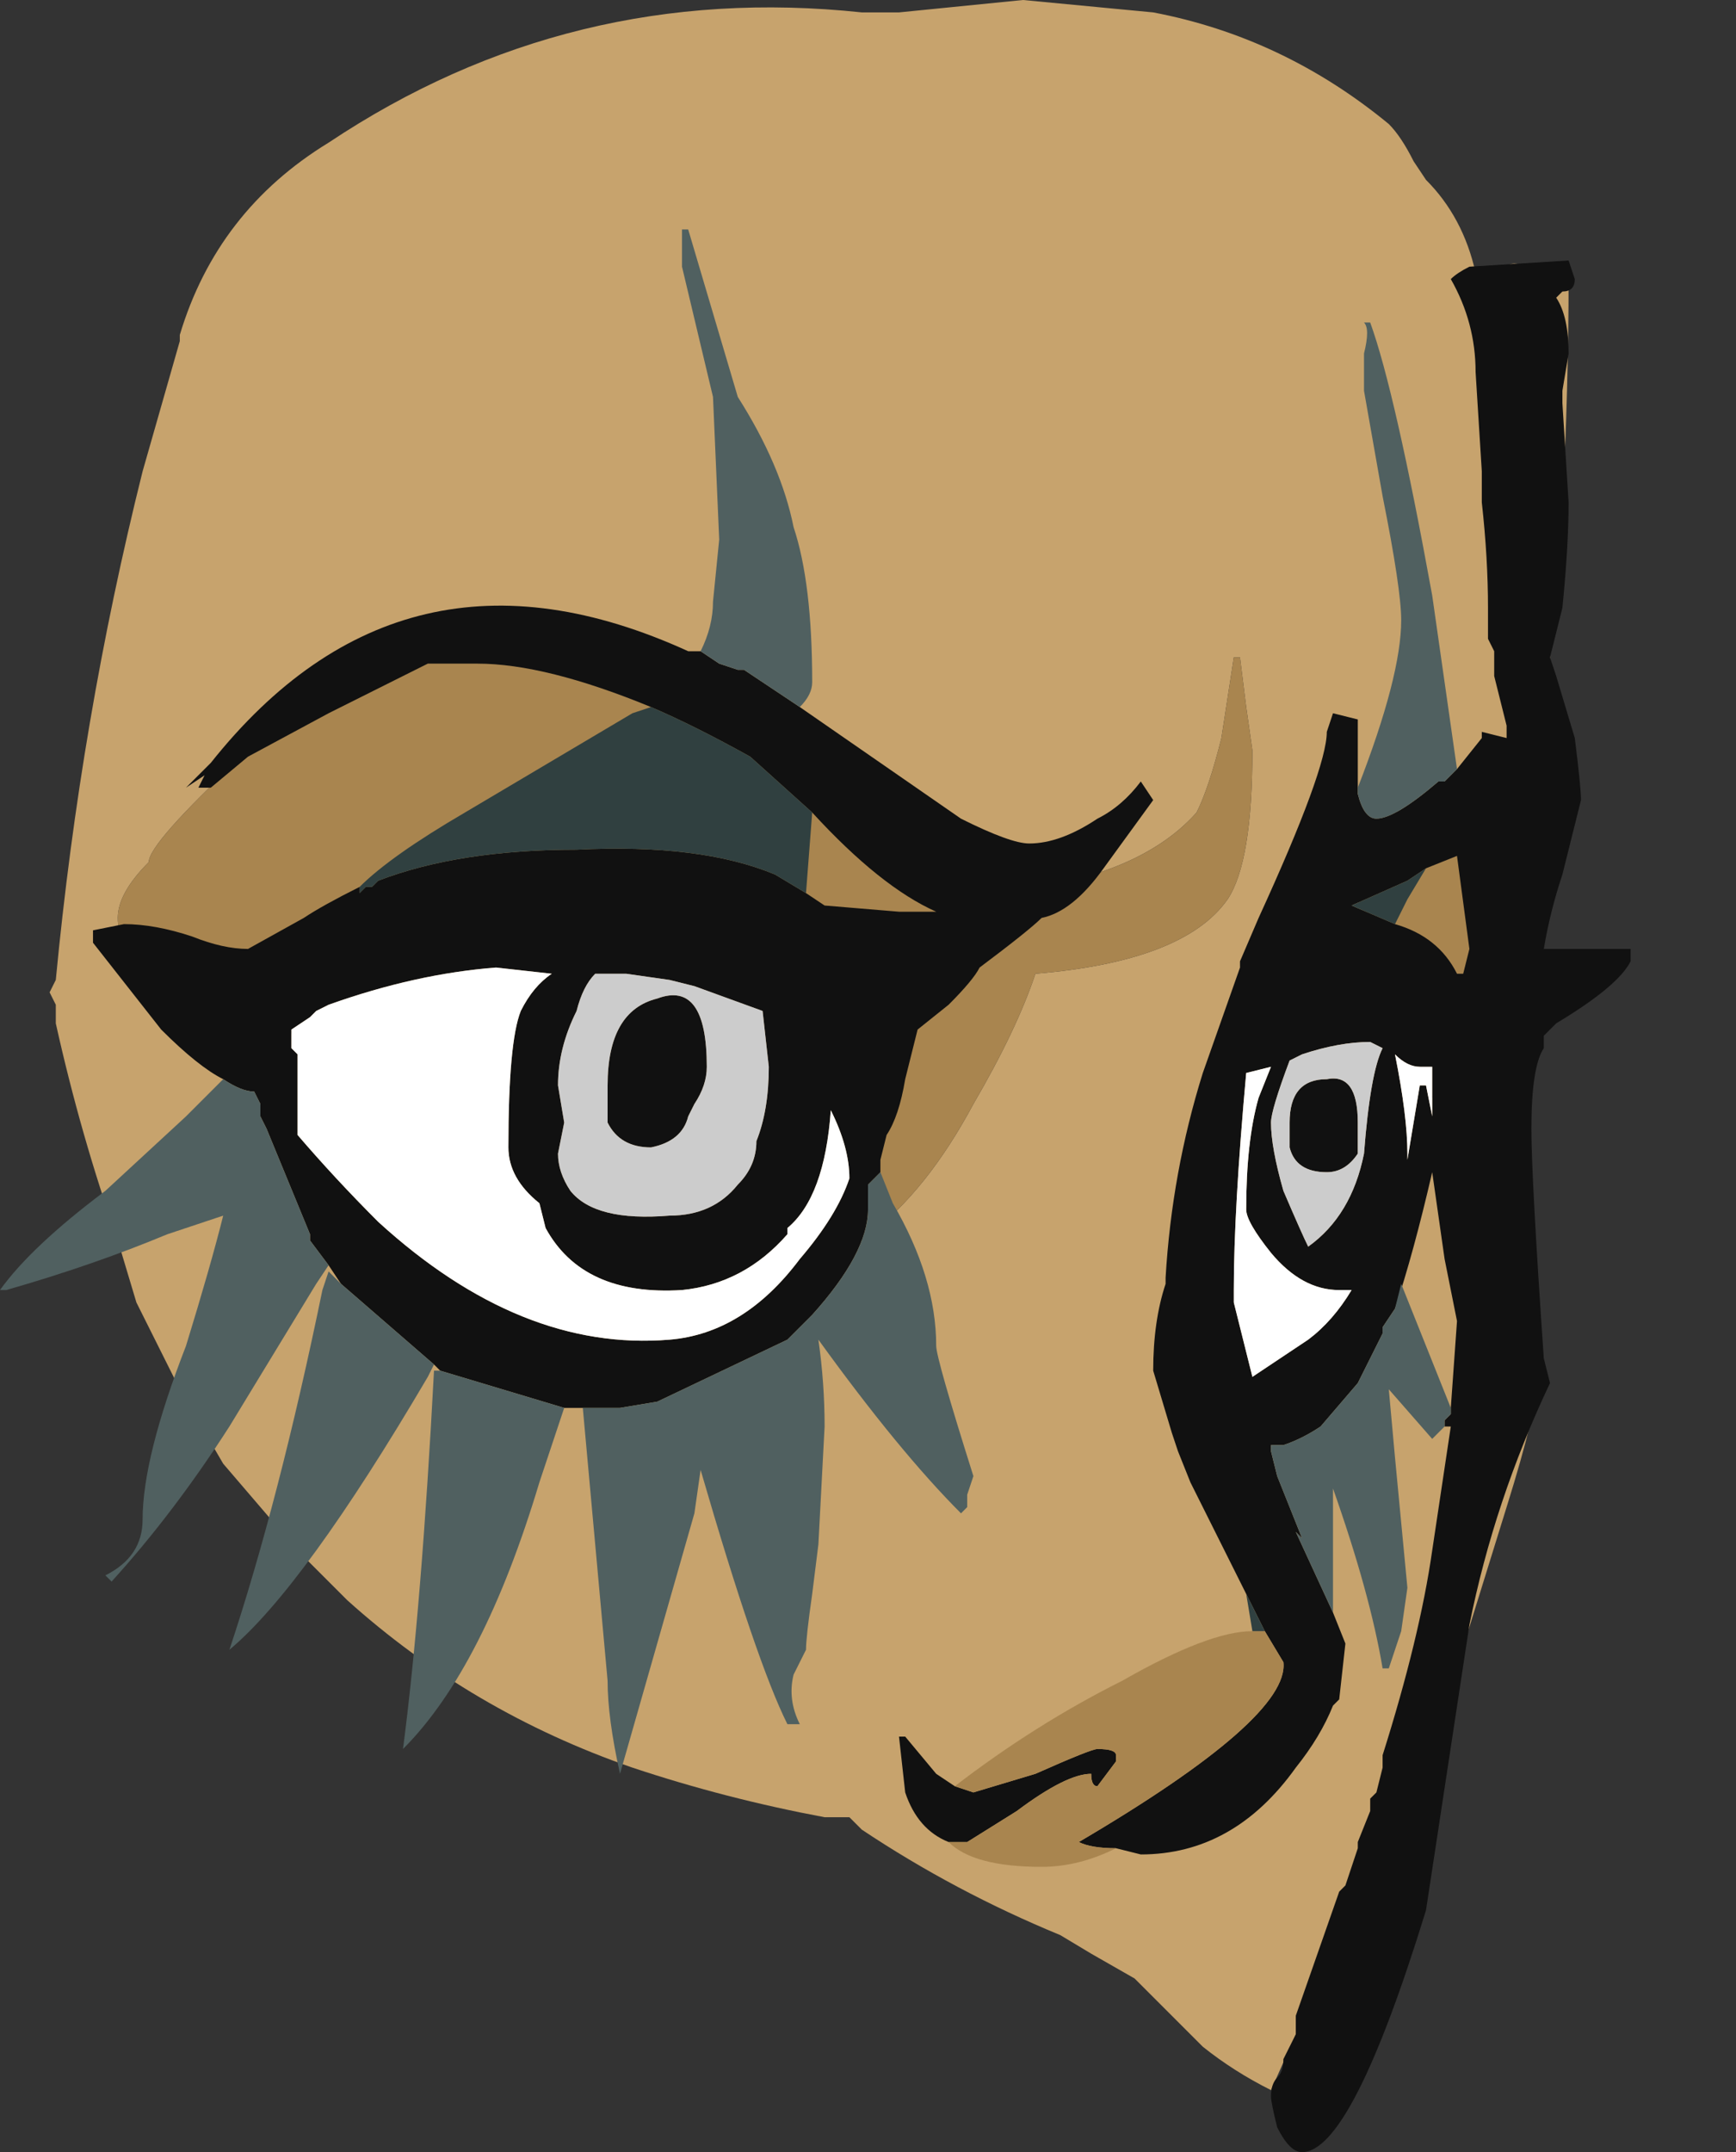 <?xml version="1.0" encoding="UTF-8" standalone="no"?>
<svg xmlns:ffdec="https://www.free-decompiler.com/flash" xmlns:xlink="http://www.w3.org/1999/xlink" ffdec:objectType="frame" height="121.45px" width="98.0px" xmlns="http://www.w3.org/2000/svg">
  <rect width="100%" height="100%" fill="#333333" stroke="none"/>
  <g transform="matrix(1.0, 0.0, 0.0, 1.0, 17.85, 74.2)">
    <use ffdec:characterId="385" height="17.35" transform="matrix(7.0, 0.0, 0.0, 7.0, -17.85, -74.2)" width="14.0" xlink:href="#shape0"/>
  </g>
  <defs>
    <g id="shape0" transform="matrix(1.0, 0.0, 0.0, 1.0, 2.55, 10.6)">
      <path d="M9.35 -8.4 L9.45 -8.4 9.6 -8.45 Q9.65 -8.5 9.75 -8.45 L10.1 -8.35 Q10.1 -7.5 10.05 -6.5 L9.95 -5.5 9.95 -4.8 9.7 -0.6 9.85 0.5 Q9.85 0.75 9.6 1.55 L9.15 3.0 7.7 6.25 Q7.4 6.1 7.15 5.9 L6.6 5.35 6.25 5.15 6.0 5.0 Q5.15 4.65 4.4 4.15 L4.3 4.05 4.1 4.05 Q3.3 3.9 2.55 3.65 1.25 3.2 0.25 2.3 L-0.15 1.9 Q-0.45 1.55 -0.75 1.2 L-1.1 0.6 -1.45 -0.1 -1.6 -0.6 Q-1.9 -1.45 -2.1 -2.35 L-2.1 -2.5 -2.15 -2.6 -2.1 -2.7 Q-1.9 -4.8 -1.4 -6.8 L-1.1 -7.85 -1.1 -7.9 Q-0.8 -8.9 0.1 -9.45 2.05 -10.75 4.4 -10.5 L4.7 -10.5 5.7 -10.6 6.75 -10.5 Q7.8 -10.3 8.65 -9.6 8.75 -9.5 8.85 -9.3 L8.95 -9.15 Q9.25 -8.85 9.35 -8.4 M3.55 -4.55 L3.1 -4.85 Q2.1 -5.4 0.6 -5.25 0.25 -5.25 -0.6 -4.5 -1.35 -3.8 -1.35 -3.65 -1.6 -3.4 -1.6 -3.2 -1.6 -3.1 -1.55 -3.0 L3.45 -0.3 Q4.55 -0.3 5.3 -1.7 5.65 -2.3 5.8 -2.75 7.0 -2.85 7.35 -3.35 7.55 -3.65 7.55 -4.55 L7.5 -4.9 7.45 -5.3 7.4 -5.3 7.3 -4.65 Q7.2 -4.25 7.1 -4.05 6.7 -3.6 5.85 -3.45 L3.55 -4.55 M9.0 -4.05 L8.15 -4.05 9.15 -1.35 9.45 -3.3 9.0 -4.05 M11.45 -3.2 L11.45 -3.2" fill="#c7a36d" fill-rule="evenodd" stroke="none"/>
      <path d="M3.55 -4.55 L5.85 -3.45 Q6.7 -3.6 7.1 -4.05 7.2 -4.25 7.3 -4.65 L7.4 -5.3 7.45 -5.3 7.5 -4.9 7.55 -4.55 Q7.55 -3.65 7.35 -3.35 7.0 -2.85 5.8 -2.75 5.65 -2.3 5.3 -1.7 4.55 -0.3 3.45 -0.3 L-1.55 -3.0 Q-1.6 -3.1 -1.6 -3.2 -1.6 -3.4 -1.35 -3.65 -1.35 -3.8 -0.6 -4.5 0.25 -5.25 0.6 -5.25 2.1 -5.4 3.1 -4.85 L3.55 -4.55 M9.0 -4.05 L9.45 -3.3 9.15 -1.35 8.15 -4.05 9.0 -4.05" fill="#a9854f" fill-rule="evenodd" stroke="none"/>
      <path d="M9.2 -4.4 L9.4 -4.65 9.4 -4.7 9.6 -4.65 9.6 -4.75 9.5 -5.15 9.5 -5.35 9.45 -5.45 9.45 -5.7 Q9.45 -6.1 9.4 -6.55 L9.4 -6.8 9.35 -7.6 Q9.35 -8.0 9.15 -8.35 9.2 -8.4 9.3 -8.45 L10.1 -8.5 10.15 -8.35 Q10.15 -8.25 10.05 -8.25 L10.0 -8.2 Q10.1 -8.05 10.1 -7.75 L10.05 -7.45 10.05 -7.35 10.1 -6.55 Q10.1 -6.2 10.05 -5.7 L9.95 -5.3 10.0 -5.15 10.15 -4.65 Q10.2 -4.25 10.2 -4.15 L10.05 -3.55 Q9.95 -3.25 9.9 -2.95 L10.6 -2.95 10.6 -2.85 Q10.5 -2.65 10.0 -2.35 L9.9 -2.25 9.9 -2.15 Q9.8 -2.0 9.8 -1.5 9.8 -1.1 9.9 0.35 L9.95 0.55 Q9.5 1.5 9.3 2.5 L8.95 4.8 Q8.35 6.75 7.95 6.75 7.85 6.75 7.75 6.55 7.7 6.35 7.7 6.3 7.7 6.2 7.75 6.15 7.8 6.1 7.8 6.0 L7.9 5.8 7.9 5.65 8.25 4.65 8.3 4.6 8.4 4.3 8.4 4.25 8.5 4.0 8.5 3.9 8.55 3.85 8.6 3.65 8.6 3.55 Q8.9 2.6 9.0 1.9 L9.15 0.9 9.1 0.9 9.1 0.85 9.15 0.8 9.15 0.75 9.2 0.05 9.1 -0.45 9.0 -1.15 Q8.85 -0.5 8.7 -0.05 L8.6 0.1 8.6 0.15 8.4 0.55 8.1 0.9 Q7.95 1.0 7.8 1.05 L7.7 1.05 7.7 1.1 7.75 1.3 7.95 1.8 7.9 1.75 8.2 2.4 8.3 2.65 8.25 3.1 8.2 3.15 Q8.1 3.4 7.9 3.65 7.4 4.35 6.65 4.35 L6.45 4.3 Q6.25 4.3 6.15 4.25 7.85 3.25 7.8 2.8 L7.65 2.55 7.5 2.25 7.05 1.35 6.95 1.1 6.9 0.95 6.75 0.45 Q6.75 0.05 6.85 -0.25 L6.85 -0.3 Q6.9 -1.15 7.15 -1.95 L7.45 -2.8 7.45 -2.85 7.6 -3.2 Q8.15 -4.4 8.15 -4.7 L8.2 -4.85 8.4 -4.8 8.4 -4.2 Q8.45 -4.0 8.55 -4.0 8.7 -4.0 9.05 -4.3 L9.1 -4.3 9.2 -4.4 M5.1 4.25 Q4.85 4.15 4.75 3.85 L4.7 3.4 4.75 3.4 5.0 3.7 5.15 3.8 5.3 3.85 5.8 3.7 Q6.25 3.5 6.3 3.5 6.45 3.5 6.45 3.55 L6.45 3.6 6.3 3.8 Q6.25 3.8 6.25 3.7 6.05 3.7 5.65 4.0 L5.25 4.25 5.1 4.25 M3.9 -4.9 L5.2 -4.0 Q5.6 -3.8 5.75 -3.8 6.0 -3.8 6.3 -4.0 6.5 -4.1 6.65 -4.3 L6.75 -4.15 6.35 -3.6 Q6.1 -3.25 5.85 -3.2 5.75 -3.1 5.35 -2.8 5.3 -2.7 5.1 -2.5 L4.85 -2.3 4.75 -1.9 Q4.7 -1.6 4.6 -1.45 L4.55 -1.25 4.55 -1.15 4.45 -1.05 4.45 -0.85 Q4.45 -0.5 4.0 0.0 L3.8 0.2 2.75 0.7 2.45 0.75 2.15 0.75 2.0 0.75 1.0 0.45 0.95 0.4 0.2 -0.25 0.1 -0.4 -0.05 -0.6 -0.05 -0.65 -0.4 -1.5 -0.45 -1.6 -0.45 -1.7 -0.5 -1.8 Q-0.6 -1.8 -0.75 -1.9 -0.95 -2.0 -1.25 -2.3 L-1.8 -3.0 -1.8 -3.1 -1.55 -3.15 Q-1.3 -3.15 -1.0 -3.05 -0.75 -2.95 -0.55 -2.95 L-0.1 -3.2 Q0.05 -3.3 0.35 -3.45 L0.35 -3.4 0.4 -3.45 0.45 -3.45 0.5 -3.5 Q1.15 -3.75 2.1 -3.75 3.1 -3.8 3.7 -3.55 L3.95 -3.4 4.1 -3.3 4.7 -3.25 5.0 -3.25 Q4.55 -3.45 4.0 -4.05 L3.5 -4.5 Q3.05 -4.75 2.7 -4.9 1.85 -5.25 1.3 -5.25 L0.9 -5.25 0.1 -4.85 -0.55 -4.5 -0.85 -4.25 -0.95 -4.25 -0.9 -4.35 -1.05 -4.25 -0.85 -4.45 Q0.7 -6.4 3.0 -5.35 L3.1 -5.35 3.25 -5.25 3.4 -5.2 3.45 -5.2 3.9 -4.9 M2.25 -2.75 Q2.15 -2.65 2.1 -2.45 1.95 -2.15 1.95 -1.85 L2.0 -1.55 1.95 -1.3 Q1.95 -1.15 2.05 -1.0 2.25 -0.75 2.85 -0.8 3.2 -0.8 3.4 -1.05 3.55 -1.2 3.55 -1.4 3.65 -1.65 3.65 -2.0 L3.6 -2.45 3.05 -2.65 2.85 -2.7 2.5 -2.75 2.25 -2.75 M2.75 -2.55 Q3.15 -2.7 3.15 -2.0 3.15 -1.85 3.05 -1.7 L3.0 -1.6 Q2.95 -1.4 2.7 -1.35 2.45 -1.35 2.35 -1.55 2.35 -1.65 2.35 -1.75 L2.35 -1.85 Q2.35 -2.45 2.75 -2.55 M1.9 -2.75 L1.45 -2.8 Q0.8 -2.75 0.1 -2.5 L0.0 -2.45 -0.05 -2.4 -0.2 -2.3 -0.2 -2.15 -0.15 -2.1 -0.15 -1.45 Q0.15 -1.1 0.5 -0.75 1.65 0.3 2.85 0.2 3.45 0.15 3.9 -0.45 4.2 -0.8 4.3 -1.1 4.3 -1.35 4.15 -1.65 4.1 -0.95 3.8 -0.7 L3.8 -0.65 Q3.45 -0.25 2.95 -0.2 2.15 -0.15 1.85 -0.7 L1.8 -0.9 Q1.55 -1.1 1.55 -1.35 1.55 -2.2 1.65 -2.45 1.75 -2.65 1.9 -2.75 M4.55 -2.8 L4.55 -2.8 M8.7 -3.15 Q9.05 -3.05 9.2 -2.75 L9.25 -2.75 9.3 -2.95 9.2 -3.7 8.95 -3.6 8.8 -3.5 8.35 -3.3 8.7 -3.15 M7.95 -2.1 L7.85 -2.05 Q7.7 -1.65 7.7 -1.55 7.7 -1.35 7.8 -1.0 7.95 -0.65 8.0 -0.55 8.35 -0.8 8.45 -1.3 8.5 -1.95 8.6 -2.15 L8.5 -2.2 Q8.25 -2.2 7.95 -2.1 M7.5 -1.95 Q7.4 -0.85 7.4 -0.2 L7.4 -0.1 7.55 0.5 8.0 0.2 Q8.2 0.05 8.35 -0.2 L8.25 -0.2 Q7.95 -0.2 7.7 -0.5 7.5 -0.75 7.5 -0.85 7.5 -1.4 7.6 -1.75 L7.7 -2.0 7.5 -1.95 M8.4 -1.3 Q8.3 -1.15 8.15 -1.15 7.9 -1.15 7.85 -1.35 7.85 -1.45 7.85 -1.55 7.85 -1.9 8.15 -1.9 8.4 -1.95 8.4 -1.55 L8.4 -1.3 M9.0 -2.0 L8.9 -2.0 Q8.8 -2.0 8.7 -2.1 8.8 -1.6 8.8 -1.3 L8.8 -1.25 8.9 -1.85 8.95 -1.85 9.0 -1.6 9.0 -2.0" fill="#111111" fill-rule="evenodd" stroke="none"/>
      <path d="M6.45 4.3 Q6.15 4.45 5.85 4.45 5.3 4.45 5.1 4.25 L5.25 4.25 5.65 4.0 Q6.05 3.7 6.25 3.7 6.25 3.8 6.3 3.8 L6.45 3.6 6.45 3.55 Q6.45 3.5 6.3 3.5 6.25 3.5 5.8 3.7 L5.3 3.85 5.15 3.8 Q5.8 3.3 6.5 2.95 7.2 2.55 7.55 2.55 L7.65 2.55 7.8 2.8 Q7.85 3.25 6.15 4.25 6.25 4.3 6.45 4.3" fill="#a9854f" fill-rule="evenodd" stroke="none"/>
      <path d="M1.9 -2.75 Q1.75 -2.65 1.65 -2.45 1.55 -2.2 1.55 -1.35 1.55 -1.1 1.8 -0.9 L1.85 -0.7 Q2.15 -0.15 2.95 -0.2 3.45 -0.25 3.8 -0.65 L3.8 -0.7 Q4.1 -0.95 4.15 -1.65 4.3 -1.35 4.3 -1.1 4.2 -0.8 3.9 -0.45 3.45 0.15 2.85 0.2 1.65 0.3 0.5 -0.75 0.15 -1.1 -0.15 -1.45 L-0.15 -2.1 -0.2 -2.15 -0.2 -2.3 -0.05 -2.4 0.0 -2.45 0.1 -2.5 Q0.8 -2.75 1.45 -2.8 L1.9 -2.75 M7.5 -1.95 L7.7 -2.0 7.6 -1.75 Q7.5 -1.4 7.5 -0.85 7.5 -0.75 7.7 -0.5 7.95 -0.2 8.25 -0.2 L8.35 -0.2 Q8.2 0.05 8.0 0.2 L7.55 0.5 7.4 -0.1 7.4 -0.2 Q7.4 -0.85 7.5 -1.95 M9.0 -2.0 L9.0 -1.6 8.95 -1.85 8.9 -1.85 8.8 -1.25 8.8 -1.3 Q8.8 -1.6 8.7 -2.1 8.8 -2.0 8.9 -2.0 L9.0 -2.0" fill="#ffffff" fill-rule="evenodd" stroke="none"/>
      <path d="M2.75 -2.55 Q2.35 -2.45 2.35 -1.85 L2.35 -1.75 Q2.35 -1.65 2.35 -1.55 2.45 -1.35 2.7 -1.35 2.95 -1.4 3.0 -1.6 L3.05 -1.7 Q3.15 -1.85 3.15 -2.0 3.15 -2.7 2.75 -2.55 M2.25 -2.75 L2.5 -2.75 2.85 -2.7 3.05 -2.65 3.6 -2.45 3.65 -2.0 Q3.65 -1.65 3.55 -1.4 3.55 -1.2 3.4 -1.05 3.2 -0.8 2.85 -0.8 2.25 -0.75 2.05 -1.0 1.95 -1.15 1.95 -1.3 L2.0 -1.55 1.95 -1.85 Q1.95 -2.15 2.1 -2.45 2.15 -2.65 2.25 -2.75 M7.95 -2.1 Q8.25 -2.2 8.5 -2.2 L8.6 -2.15 Q8.5 -1.95 8.45 -1.3 8.35 -0.8 8.0 -0.55 7.95 -0.65 7.8 -1.0 7.7 -1.35 7.7 -1.55 7.7 -1.65 7.85 -2.05 L7.95 -2.1 M8.4 -1.3 L8.4 -1.55 Q8.4 -1.95 8.15 -1.9 7.85 -1.9 7.85 -1.55 7.85 -1.45 7.85 -1.35 7.9 -1.15 8.15 -1.15 8.3 -1.15 8.4 -1.3" fill="#cccccc" fill-rule="evenodd" stroke="none"/>
      <path d="M7.55 2.55 L7.5 2.25 7.65 2.55 7.55 2.55 M0.35 -3.45 Q0.6 -3.7 1.2 -4.05 L2.55 -4.85 2.7 -4.9 Q3.05 -4.75 3.5 -4.5 L4.0 -4.05 3.95 -3.4 3.7 -3.55 Q3.1 -3.8 2.1 -3.75 1.15 -3.75 0.5 -3.5 L0.45 -3.45 0.4 -3.45 0.35 -3.4 0.35 -3.45 M8.95 -3.6 L8.8 -3.35 8.7 -3.15 8.35 -3.3 8.8 -3.5 8.95 -3.6" fill="#304040" fill-rule="evenodd" stroke="none"/>
      <path d="M8.4 -4.2 L8.4 -4.25 Q8.75 -5.15 8.75 -5.6 8.75 -5.85 8.6 -6.6 L8.45 -7.45 8.45 -7.75 Q8.5 -7.95 8.45 -8.0 L8.5 -8.0 Q8.7 -7.45 9.0 -5.8 L9.2 -4.4 9.1 -4.3 9.05 -4.3 Q8.7 -4.0 8.55 -4.0 8.45 -4.0 8.4 -4.2 M9.1 0.85 L9.1 0.9 9.0 1.0 8.65 0.6 8.7 1.15 8.8 2.2 8.75 2.55 8.65 2.85 8.6 2.85 Q8.5 2.25 8.2 1.4 L8.2 2.4 7.9 1.75 7.95 1.8 7.75 1.3 7.7 1.1 7.7 1.05 7.8 1.05 Q7.95 1.0 8.1 0.9 L8.4 0.55 8.6 0.15 8.6 0.1 8.7 -0.05 8.75 -0.25 9.15 0.75 9.15 0.8 9.1 0.85 M3.1 -5.35 Q3.2 -5.55 3.2 -5.75 L3.25 -6.25 3.2 -7.4 2.95 -8.45 Q2.95 -8.65 2.95 -8.75 L3.0 -8.75 3.4 -7.4 Q3.75 -6.85 3.85 -6.35 4.0 -5.9 4.0 -5.1 4.0 -5.0 3.9 -4.9 L3.45 -5.2 3.4 -5.2 3.25 -5.25 3.1 -5.35 M4.55 -1.15 L4.65 -0.9 Q5.0 -0.3 5.0 0.25 5.0 0.35 5.3 1.3 L5.25 1.45 5.25 1.55 5.2 1.6 Q4.7 1.1 4.05 0.2 4.1 0.55 4.1 0.9 L4.05 1.85 4.0 2.25 Q3.95 2.6 3.95 2.7 L3.85 2.9 Q3.8 3.1 3.9 3.3 L3.8 3.3 Q3.55 2.8 3.1 1.25 L3.05 1.6 2.45 3.7 Q2.35 3.25 2.35 2.95 L2.15 0.75 2.45 0.75 2.75 0.7 3.8 0.2 4.0 0.0 Q4.45 -0.5 4.45 -0.85 L4.45 -1.05 4.55 -1.15 M2.0 0.75 L1.8 1.35 Q1.35 2.85 0.7 3.5 0.85 2.35 0.95 0.45 L1.0 0.45 2.0 0.75 M0.95 0.4 L0.9 0.5 Q-0.1 2.2 -0.7 2.7 -0.3 1.5 0.05 -0.2 L0.1 -0.35 0.2 -0.25 0.95 0.4 M0.1 -0.4 L0.0 -0.25 -0.7 0.9 Q-1.15 1.6 -1.65 2.15 L-1.7 2.1 Q-1.4 1.95 -1.4 1.65 -1.4 1.15 -1.05 0.25 -0.85 -0.4 -0.75 -0.8 L-1.2 -0.65 Q-1.8 -0.4 -2.5 -0.2 L-2.55 -0.2 Q-2.3 -0.55 -1.7 -1.0 L-1.05 -1.6 -0.75 -1.9 Q-0.6 -1.8 -0.5 -1.8 L-0.45 -1.7 -0.45 -1.6 -0.4 -1.5 -0.05 -0.65 -0.05 -0.6 0.1 -0.4" fill="#506060" fill-rule="evenodd" stroke="none"/>
    </g>
  </defs>
</svg>
